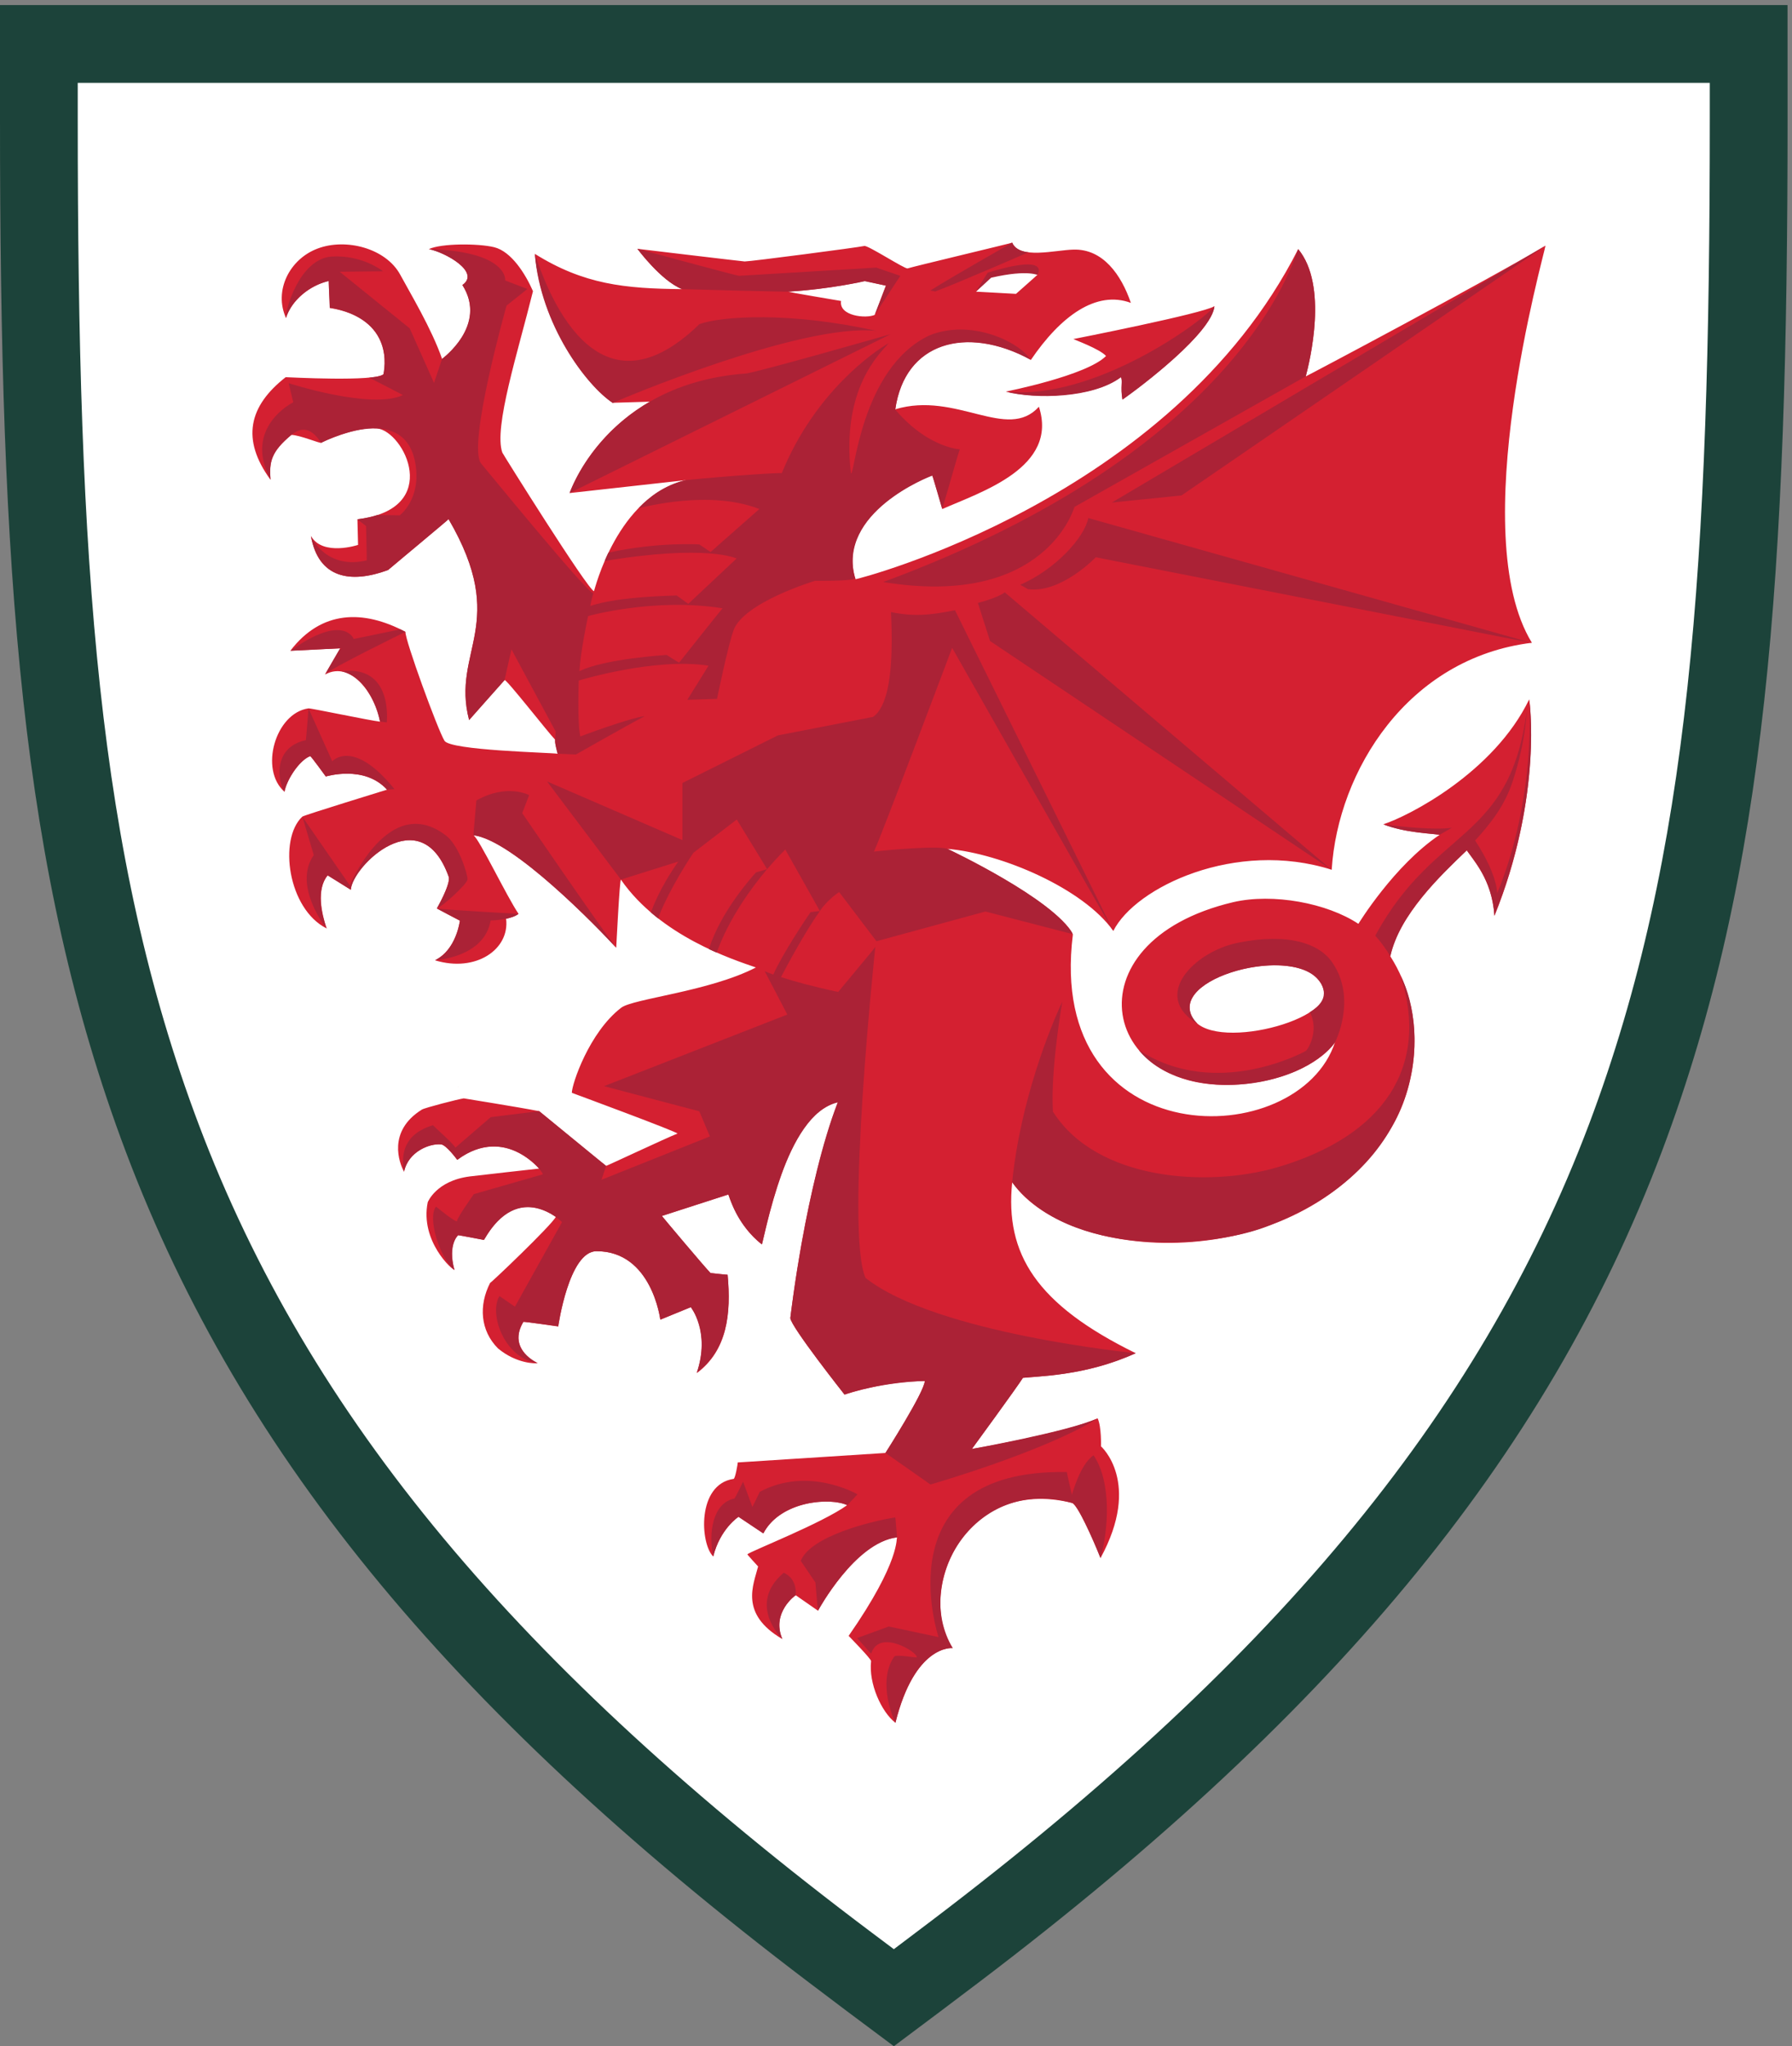 <svg xmlns="http://www.w3.org/2000/svg" viewBox="0 0.01 561.22 640.54"><rect x="0" y="0.01" width="561.22" height="640.54" fill="#808080" stroke="none"/><path d="M1999.01 193.121C1146.98 832.68 647.996 1432.12 381.961 2137.91 137.496 2784.95 91.375 3480.37 91.375 4537.07v175.63H4117.57v-175.63c0-1056.7-46.13-1752.12-290.59-2399.16-266.04-705.42-764.6-1305.211-1617.06-1944.789l-105.66-78.891z" style="fill:#fff;fill-opacity:1;fill-rule:nonzero;stroke:none" transform="matrix(.133 0 0 -.133 0 640.547)"/><path d="M3118.27 2478.73c-15.99 118.69-319.26 56.92-317-34.6 2.97-113.49 321.82-40.19 317 34.6M2059.75 4074.94c.37 0 26.42 68.81 26.42 68.81s-48.76 11.18-49.49 11.18c0 0-78.13-18.98-180.83-25.3-1.49-.77 124.65-21.95 124.65-21.95-5.59-35.36 58.41-42.06 79.25-32.74m238.5 54.69 94.14-5.2s50.96 45 50.57 45c-12.63 27.53-110.1-6.31-110.1-6.31zm-66.62-1311.62c255.22-125.01 295.41-195.71 294.65-202.03-64.74-521.27 532.81-514.18 617.66-251.89-4.85-11.55-60.67-80.38-204.64-98.22-345.66-42.42-431.61 332.99-35.73 426.76 94.14 21.95 221.76-2.23 295.08-50.95 0 0 83.69 137.27 191.22 209.46-29.37 4.83-78.86 4.47-132.44 24.92 58.39 18.61 260.08 121.28 343.41 293.94 2.6-14.15 28.3-238.5-81.84-509.74-4.85 75.53-36.48 114.96-65.12 154.39-59.17-55.05-161.85-156.62-180.07-249.26 87.82-137.67 61.38-301.01 6.31-396.64-204.64-355.7-757.51-334.49-896.67-135.44-17.15-168.17 56.15-287.23 290.94-402.18-105.69-47.29-192.34-51.75-265.64-58.08-19.74-29.37-117.22-163.34-120.19-167.4 70.68 12.29 230.69 42.78 296.15 72.16 9.3-20.45 7.83-65.86 7.83-65.86s96.37-84.45-1.1-263.03c0 0-48.78 122.77-67.36 129.85-255.99 64-367.25-211.69-280.93-341.911-.73.34-87.81 10.391-134.68-175.648-33.13 25.699-63.26 92.641-57.3 145.117.39 5.203-49.85 56.184-52.82 59.524 123.88 177.848 111.26 231.428 114.2 231.798-97.45-8.92-186.39-172.63-186.39-172.63l-52.46 36.46s-58.04-39.82-31.63-103.07c-101.57 59.52-67.7 127.61-56.92 170.8-1.12 1.1-26.04 28.28-25.3 28.64 9.68 8.16 174.86 72.54 235.14 115.72-45 20.06-159.62 7.04-197.55-66.6l-58.44 39.06s-43.15-27.93-59.51-93.41c-30.87 29.78-39.06 170.07 47.99 182.7 3.73.39 10.05 36.46 9.69 38.69l347.86 22.34s88.92 137.67 92.64 169.3c-2.22-.78-78.85 3.34-189.01-32 0 0-127.24 160.72-127.61 180.07 41.3 336.33 112.36 509 112.36 509-81.46-23.08-130.97-125.38-179.33-335.6-57.68 43.52-78.89 117.54-78.89 117.54l-156.62-50.55c.37-1.14 105.3-125.77 114.59-134.36 5.6-.76 40.17-4.44 40.17-4.1 8.58-91.88-.73-177.83-72.54-231.41 33.11 99.34-14.15 155.15-14.15 155.15l-71.79-29.37s-19.35 161.08-150.33 161.08c-65.1 0-90.02-177.13-90.02-177.13s-81.48 11.94-82.24 10.82c-38.7-65.11 33.87-97.11 33.87-97.11-4.1-1.12-49.49-1.86-93.38 34.6-42.06 42.03-45.79 101.57-18.62 154.42 0-2.23 144.73 135.43 154.78 155.51-109.76 72.17-163.34-48.35-169.66-54.31-.37 0-46.13 8.53-60.28 11.16 0 0-26.41-21.21-8.92-81.49-3.73-2.23-81.491 66.97-62.88 158.88 0-.4 18.98 50.22 98.6 60.67 10.06 1.44 164.08 18.59 164.08 18.59-101.57 104.16-192.71 18.94-193.11 20.45-.36.39-27.51 37.22-39.43 36.48-23.81 2.24-75.158-15.27-85.951-64.39-11.156 20.11-39.824 95.24 42.059 146.25 7.432 4.46 84.082 24.18 98.582 26.41 1.12-.4 126.13-20.11 177.49-30.14 1.12 0 141.39-117.58 157.74-128.74.39-.76 144.36 66.97 167.81 75.9 5.59 2.23-248.53 96-248.53 96 0 20.45 40.92 142.5 116.09 200.17 27.51 21.58 206.86 37.94 317.36 94.88-54.71 18.98-225.48 73.66-317.76 206.5-2.96 4.46-11.16-160.01-11.16-160.01s-231.04 251.92-335.97 264.55c13.41-8.56 78.89-145.47 106.06-184.9-2.97-1.86-7.83-6.72-29.4-11.55 8.92-72.17-71.44-126.88-167.07-97.84 36.49 19.34 52.48 57.28 58.43 93.38 0 0-53.97 28.27-54.34 28.66 0 0 33.87 58.78 27.54 75.9-65.474 180.43-225.11 26.04-230.31-32 0 0-53.953 34.23-54.316 34.23-27.168-33.13-14.516-88.94-2.598-125.04-91.148 45.79-113.859 209.86-57.308 263.08 3.355 3.33 199.07 63.23 199.805 63.6-53.95 58.81-144.364 30.9-144.364 30.9s-34.23 47.25-36.832 47.99c-20.445-6.33-55.074-51.72-60.269-84.09-59.91 51.72-21.95 185.29 56.175 196.45 5.223.76 146.227-29.01 168.54-31.26-9.661 59.93-66.579 145.48-129.473 110.88 0 .77 36.094 62.14 36.094 61.78l-117.582-5.6c72.929 95.27 171.531 97.11 270.867 44.29-1.469-18.24 75.921-230.31 91.911-256.35 14.12-22.71 245.19-27.54 266.78-30.51-1.5 8.56-7.8 24.55-5.97 32.74-16.74 17.12-115.32 143.62-119.41 140.66-3.74-3.75-80.76-91.18-83.36-94.14-42.42 164.44 96.01 226.58-48.35 472.88 0-.37-141.765-119.42-142.527-119.79-90.41-33.13-164.813-17.88-181.559 79.99 27.907-48.38 110.891-20.84 110.891-20.84l-1.5 60.27c202.775 24.18 109.395 208 45.762 213.96-49.094 4.82-130.582-32.01-130.582-33.87-1.867-2.6-49.485 17.85-70.7 18.59-47.25-39.8-52.839-62.88-49.117-105.67-69.566 95.25-51.343 173.4 35.731 241.5 2.601 0 214.297-11.56 230.679 7.42 2.231 9.3 25.672 130.98-126.875 155.52 0 27.91-2.234 35.73-2.234 63.64-42.394-8.93-88.551-45.79-100.809-87.45-29.402 64.74 8.536 139.17 74.766 163.71 66.234 24.94 160.375.76 194.242-61.75 23.047-42.79 74.032-127.24 98.572-198.3 20.48 16.72 102.7 87.42 47.62 174.1 43.16 29.04-37.19 76.29-78.86 84.48 28.64 13.76 116.46 13.76 154.05 4.46 40.17-10.05 73.3-62.5 91.15-103.43-35.33-142.89-93.01-321.09-72.19-379.87 1.49-3.75 199.8-320.75 215.82-326.31 1.47 2.96 54.68 224.35 217.26 261.55l-274.57-30.51c34.23 87.45 104.53 167.07 189.01 215.06l-87.44-2.6c-60.65 40.19-167.44 180.43-183.43 350.49 114.96-71.8 211.33-81.85 346.77-82.98-50.59 20.48-105.3 94.88-105.3 94.88s248.92-29.77 252.62-29.77c14.15 0 264.91 32.76 281.66 36.46 8.2 2.23 95.98-55.05 101.95-52.82 13.4 4.47 231.4 56.18 246.31 60.64 17.09-40.16 100.44-17.48 143.97-16.38 69.6 2.23 112.75-59.15 135.44-125.38-81.47 30.14-165.21-30.87-235.51-134.31-133.94 75.9-294.68 56.19-319.26-116.11 144 43.16 263.45-76.63 338.22 5.96 46.51-143.23-136.55-200.54-227.33-240.73 0 .39-23.07 79.28-23.44 79.28-6.32-1.5-231.05-88.94-180.82-244.46.36-1.1 743.04 186.42 1042.13 776.88 70.67-85.58 27.9-260.08 17.85-299.51 0-.76 429.02 226.59 564.45 307.7-3.36-23.07-189.78-677.91-32-934.66-292.48-35.7-456.9-302.11-471.41-534.28-225.88 71.83-462.49-40.93-514.2-143.99-70.7 99.73-263.05 182.32-389.93 193.11m-1152.36-560.75.37.39c-.77 0-.77 0-.37-.39m1560.08 1672.14c-61-49.49-203.5-52.48-270.9-35 .4 0 190.52 37.59 235.93 83.72-14.9 16.75-75.53 38.7-77.02 39.83.37 0 306.6 60.27 332.25 77.39-1.13-11.53-9.66-68.87-216.56-219.89-4.8 28.64 1.14 45.38-3.7 53.95" style="fill:#d42031;fill-opacity:1;fill-rule:nonzero;stroke:none" transform="matrix(.133 0 0 -.133 0 640.547)"/><path d="m2325.73 4174.34-27.88-44.65s35.7 32 36.07 32.73c90.8 20.85 111.25 4.1 109.03 7.06 0 0 33.86 50.98-117.22 4.86m589.02-1577.25c-101.63-20.45-205.77-124.62-94.54-190.86-98.2 99.34 215.06 189.39 284.26 103.43 1.87-2.23 38.33-41.29-20.08-75.89 23.44-45.05-6.33-90.78-10.03-91.54 0 0-209.88-116.85-392.57 2.23 101.23-125.38 373.59-96.74 461.74 18.24.4.37 52.46 101.94-5.92 187.53-30.17 45.01-104.2 71.06-222.86 46.86m383.21-77c69.2-214.69-39.44-377.66-289.86-451.33-162.57-47.62-425.26-32.37-528.69 130.97.36 1.14-8.19 74.77 21.92 258.59-26.78-56.95-98.58-231.81-117.92-424.9 135.8-178.98 461.72-155.14 594.19-106.03 382.47 141.74 387.72 460.97 320.36 592.7m91.9 331.14 29.03 16.75s-36.09-8.19-161.5 7.8c52.11-20.82 130.24-22.68 132.47-24.55m210.97 318.86s18.58-227.32-75.17-456.16c-1.49-2.96 5.2 35.73-52.08 123.91 37.57 41.3 69.57 82.22 88.19 138.77 15.98 47.26 29.37 105.3 33.46 166.7-40.55-311.06-216.55-270.5-356.79-529.45 13.76-15.25 27.52-34.6 35.34-48.38 24.54 102.69 112.38 183.05 180.09 249.29 12.62-19.35 59.14-66.61 65.1-153.68 115.7 288.35 81.83 509 81.83 509m-1480.83 996.8-56.55 19.34-323.32-19.34c-11.92 1.86-239.24 63.63-239.24 63.63s56.55-76.29 105.3-94.9c14.88-.74 246.67-6.67 249.65-5.93 95.61 5.19 180.46 24.54 180.46 24.54.74 0 49.86-10.42 49.86-10.42l-26.42-68.83zm554.39-2535.64s.36 0 0 0m-1257.98 408.16-.37.39v-.39zm992.33-466.21c29.77 3.7 146.23 3.33 265.65 58.02 0 0-469.92 45.78-636.22 177.12-48.75 107.9 23.04 779.11 23.04 779.11 0-1.5-87.78-106.03-87.41-106.03-61.41 13.02-106.04 25.65-134.7 34.97 11.52 21.94 55.07 104.16 91.54 155.52l-21.97-2.61c-7.44-10.78-63.98-94.14-87.79-146.98-14.15 5.22-20.11 7.82-20.11 7.82l53.21-101.94-431.58-168.54 224.35-59.17 24.91-59.17-255.22-101.94 10.79 32.74s-157.39 128.76-157.75 128.76l-113.86-14.15-83.35-71.82c-2.6 7.43-52.08 51.35-52.82 52.85-69.959-21.21-75.158-70.33-68.1-109.39 10.059 46.49 58.78 66.6 87.06 64.36 12.65-1.09 36.49-34.23 38.32-36.46 115.72 85.58 204.27-29.74 201.31-34.2l-162.22-46.55s-39.45-55.42-39.45-62.85-48.73 32.74-49.49 33.47c-20.45-23.81 5.96-116.82 43.16-149.55-15.99 61.37 8.92 82.21 8.92 82.21 3.37 0 60.65-11.15 60.65-11.15 82.98 144.36 183.82 42.02 183.82 42.02l-110.89-199.06-36.44 24.96c-24.94-40.21 9.66-145.49 89.65-157.77-36.83 19.34-59.91 51.74-33.47 97.11.73 1.12 82.22-10.4 82.22-10.4s24.91 176.34 90.04 176.73c130.21.73 150.3-161.11 150.3-161.11l71.82 29.38s46.5-59.12 14.13-154.03c71.43 53.59 81.12 138.4 72.56 230.32-.76-.37-40.19 4.09-40.19 4.09-13.76 13.76-114.59 133.96-114.59 134.33l156.64 50.59c7.06-19.72 22.68-72.17 78.89-117.59 6.3 15.66 54.68 306.6 178.57 334.14-74.77-191.61-111.63-507.51-111.63-507.51 1.87-20.84 127.64-180.06 127.64-180.06 13.02 5.57 95.98 29.38 188.99 31.98 1.13-21.95-92.62-169.3-92.62-169.3l106.03-74.4s266.78 76.63 394.03 155.91c-69.23-31.27-296.55-72.19-296.55-72.19s109 148.45 120.18 167.41m-300.64-328.55c-56.91-8.92-199.78-44.28-222.49-102.33l34.61-50.96s5.19-64 5.96-66.23c0 0 85.58 159.61 186.39 172.64-1.11 8.18-3.7 46.48-4.47 46.88m260.84 2649.45c68.47-17.85 203.88-15.62 270.48 33.86 5.2-8.53-1.83-22.71 3.73-52.44 45.38 30.87 211.69 158.87 216.56 219.88-24.57-33.49-280.93-222.48-490.77-201.3m52.83 328.18s-29.78 1.47-38.33 22.68c-.37-.37-141.76-80.36-192.75-112.73.39 0 10.82-1.86 11.55-2.23 63.64 24.18 219.53 92.28 219.53 92.28M1341.22 3655.6l756.04 373.94s-323.69-92.65-341.94-92.65c-328.15-24.55-414.1-281.26-414.1-281.26m328.18-1073.48 18.22-8.19c28.64 79.99 81.85 152.92 118.69 196.44l-26.41-7.8c-89.68-101.2-108.66-175.62-110.53-180.45m-726.632 752.68-109.761-22.69s-23.442 62.11-149.192-27.91l117.195 5.94c.391.79-35.703-61.38-35.335-61.38 9.656 12.66 188.988 100.07 188.988 100.07zm1192.502 848.31h.76zm-692.4-315.53c11.53 5.96 443.51 188.65 620.61 169.67-204.25 45.76-363.89 34.6-416.37 16.01-248.52-241.86-363.12 92.65-387.69 165.21 13.42-167.44 122.05-310.33 183.45-350.89m959.57-427.86 18.25-10.42c78.49-10.05 159.61 75.16 159.61 75.16l1026.91-201.67-1044.45 293.95c-9.66-46.89-78.12-121.32-160.34-157.02m218.44-813.71-372.07 753.8c-58.41-11.89-97.5-15.24-150.69-4.46 0-7.43 7.43-112.75-8.56-183.05-6.69-28.28-17.09-52.46-33.86-63.64l-223.99-43.52-224.71-112v-134.33l-318.87 138.06 174.11-231.07 135.07 42.42c-44.65-63.24-62.14-112.38-64.37-119.81 3.36-3.36 16.01-13.02 17.48-14.52.79 11.55 36.86 87.81 82.62 155.18l101.93 78.12 71.44-116.82c24.94 29.01 42.79 46.13 43.15 46.5v-.4c0-.37.4-1.1 1.13-2.57l36.1-64.01 43.89-78.12c16.38 25.28 44.29 44.26 45.39 44.63l87.82-115.7 256.71 69.94 205.38-53.21c-42.79 81.48-288.7 197.94-293.92 200.17-17.12 8.95-144.73-2.2-174.13-5.93 15.64 31.6 184.16 479.59 184.16 479.59s382.13-673.44 378.79-665.27m-254.88 795.88c-17.11-13.39-63.25-24.94-63.25-24.94l28.65-89.65 804.05-538.4zm-664.5-37.59c-160.37 25.67-316.62-18.22-316.62-18.22-1.14-5.22-17.51-81.12-20.48-129.87 58.41 29.4 205.37 38.33 205.37 38.33s29.4-18.59 29.4-18.22c0 0 101.21 127.61 102.31 127.98m406.67 467.73c69.2-81.46 137.67-92.27 152.18-93.74-3.36-5.96-20.45-69.96-41.66-140.27 0 0-22.7 78.87-23.47 78.49-5.93-1.86-225.45-86.31-181.56-242.59-14.49-5.93-94.11-4.83-94.11-4.83s-167.44-50.25-192.01-116.09c-13.39-36.49-39.06-161.84-39.06-161.84l-69.94-2.23s50.22 80.35 49.85 80.35c-126.51 19.72-305.47-34.96-305.47-34.96s-3.73-100.47 3.73-131.71c0 .36 113.49 42.76 151.82 47.99-48.02-25.31-162.24-90.41-162.24-90.41l-43.16 1.86s-6.3 20.82-5.93 32.74c0 .36 1.47 19.34 1.47 19.34l-104.17 193.48-16.38-72.56-83.35-93.77c-43.16 162.97 96.37 223.98-48.36 472.91 0-1.5-108.659-90.81-142.499-119.82-88.574-32.74-163.34-19.72-181.586 79.99 4.86-11.52 40.93-78.5 131.344-57.28.391.37-1.473 80.72-1.473 80.72l-20.476 16.02s24.57 2.6 46.887 10.05c.757 0 52.843-.78 52.843-.78s50.985 37.59 36.832 121.67c-25.672 151.43-220.648 49.12-221.754 49.12-2.597.73-27.539 53.95-70.328 18.59-46.882-38.7-52.449-62.51-49.113-105.3-65.477 123.52 53.578 181.95 53.578 181.95l-10.793 45.03s195.715-63.27 269.012-27.91c0 .37-79.258 40.93-79.258 40.93s29.031 2.2 33.496 8.16c24.18 140.66-126.512 156.28-126.512 156.28l-2.593 62.87s-75.164-14.51-100.836-87.05c-1.473 17.85 31.637 138.77 107.527 144.73 71.805 4.46 120.184-33.5 121.317-34.6-40.93-.39-101.965-1.13-101.965-1.13l164.836-133.2 57.284-128.35 18.98 56.55s107.89 78.52 48.01 173.76c43.9 31.64-44.29 78.12-79.25 84.45 186.02-5.19 180.45-72.9 179.7-73.66-.38 0 52.47-20.08 52.47-20.08l-49.12-39.09s-92.64-327.42-60.27-371.31c.37.36 251.89-308.44 264.54-305.47 0 0-5.96-21.58-7.06-30.14 8.93 2.23 52.45 20.48 203.51 24.57l27.17-19.71 113.83 106.76s-70.68 34.24-310.67-5.93c1.13 2.97 6.69 15.99 8.93 19.72 117.94 25.67 213.95 19.34 213.95 19.34l26.41-17.87 114.96 101.2c-118.32 46.15-271.97 4.1-284.26 2.23 25.31 26.04 57.68 52.09 108.66 65.5 119.05 11.89 223.22 17.85 228.44 16.72 77.37 190.52 218.39 287.25 251.86 305.84-21.55-24.91-111.62-106.03-89.28-305.44 7.8-17.12 21.58 246.66 184.9 323.69 95.27 39.06 208.75-12.29 238.16-56.95-151.06 81.13-295.81 41.3-318.52-117.55m-28.27-405.89c383.62-62.87 450.2 176.73 450.2 176.73l544.72 307.34c8.93 33.1 53.56 213.93-17.85 299.51-10.81-25.31-133.56-471.78-977.07-783.58m-731.13-1195.1-.37-.4c.37.4 1.14.4 1.5.76zm440.54-946.15-17.48-35.76-21.95 59.54s-19.35-39.44-20.09-39.44c-52.47-10.79-61.76-83.35-50.24-136.53 16.02 65.08 59.54 93.38 59.54 93.38l58.41-39.06c42.43 79.6 161.48 84.06 197.94 66.23-.39.37 23.81 25.31 23.81 25.65 0 0-114.95 67.37-229.94 5.99m-559.56 1597.31 16.35 42.42s-52.08 28.28-124.28-12.65l-7.06-81.86c91.91-9.68 297.28-221.75 336.34-264.91-47.62 62.88-221.35 317.02-221.35 317.02m615.74-1787.85c-87.42-74.42-4.09-155.551-2.97-156.278-26.8 61.038 29.01 102.308 31.24 103.438 3.36 41.66-28.27 52.84-28.27 52.84m678.67 183.79s-11.89 50.22-11.89 53.19c-434.98 7.83-302.13-388.418-302.13-388.418l-117.23 24.937-74.42-27.179s32.76-37.571 33.13-36.442c19.35 60.621 113.1.352 106.8-8.949-1.14-1.5-48.75 7.82-52.85 1.5-42.03-61.039 1.86-154.777 2.96-155.519 44.29 180.058 130.98 176.73 135.07 175.601-95.6 159.609 54.69 405.549 280.56 341.959 10.4 2.23 52.45-91.17 67.33-129.9 18.6 65.51 26.81 178.23-16.37 241.87-32.38-21.59-50.23-92.25-50.96-92.65m-1176.15 946.58s.76 0 1.5-.4c-.77.4-1.13.76-1.5 1.13v-.76m-453.163 873.28c-.394-.39 15.989-2.23 15.989-2.23-.399.36 16.382 135.8-106.797 120.55 72.562-17.49 90.808-118.32 90.808-118.32m-112.386-93.77-55.813 124.28s-5.93-74.43-6.301-74.43c-80.015-17.48-65.132-99.34-50.609-121.65 0 9.32 23.809 67.7 60.637 84.08 1.867.77 36.832-48.38 36.832-47.98 1.5 0 90.414 27.9 143.996-30.9l17.847 1.13c-98.207 121.28-146.589 65.47-146.589 65.47m438.309-359.05s-164.45 8.95-191.99 12.65c0-.39 54.32-28.64 54.32-28.64s-8.93-69.59-58.78-93.01c1.1 0 116.46 5.93 130.97 93.38 52.82 2.23 65.48 15.62 65.48 15.62m-163.71 85.97c2.6-14.51-15.62-50.25-28.28-73.29 14.15 5.56 70.7 56.55 72.2 68.44.76 9.68-19.74 80.38-50.99 103.43-134.326 102.7-226.205-117.59-226.205-117.59L712.09 2893.6l26.773-90.02c-50.218-72.19 29.035-171.89 30.141-173.02-32.734 93.38 2.598 125.04 2.598 125.04 7.062-4.5 52.476-32.4 54.343-33.5 2.598 53.21 165.543 215.79 231.045 29m2581.74 1486.38-856.51-587.5-164.07-16.72z" style="fill:#ab2236;fill-opacity:1;fill-rule:nonzero;stroke:none" transform="matrix(.133 0 0 -.133 0 640.547)"/><path d="M4209.17 4804.15H0v-267.14c0-1067.47 47.254-1771.08 296.148-2431.45C568.887 1382.65 1077.13 770.551 1944.45 120.18l50.24-37.961L2104.82.012l109.76 82.207 50.25 37.961c867.29 650.371 1375.48 1262.44 1648.29 1985.38 248.9 660.42 296.16 1363.98 296.16 2431.45zm-183.06-183.06v-84.08c0-1045.86-45.39-1732.7-284.26-2366.77-260.07-688.33-749.36-1275.49-1586.86-1903.861l-50.23-37.957-50.61 37.957C1216.63 894.809 727.344 1481.96 467.684 2170.24c-239.239 633.99-284.629 1320.83-284.629 2366.77v84.08z" style="fill:#1c433a;fill-opacity:1;fill-rule:nonzero;stroke:none" transform="matrix(.133 0 0 -.133 0 640.547)"/></svg>